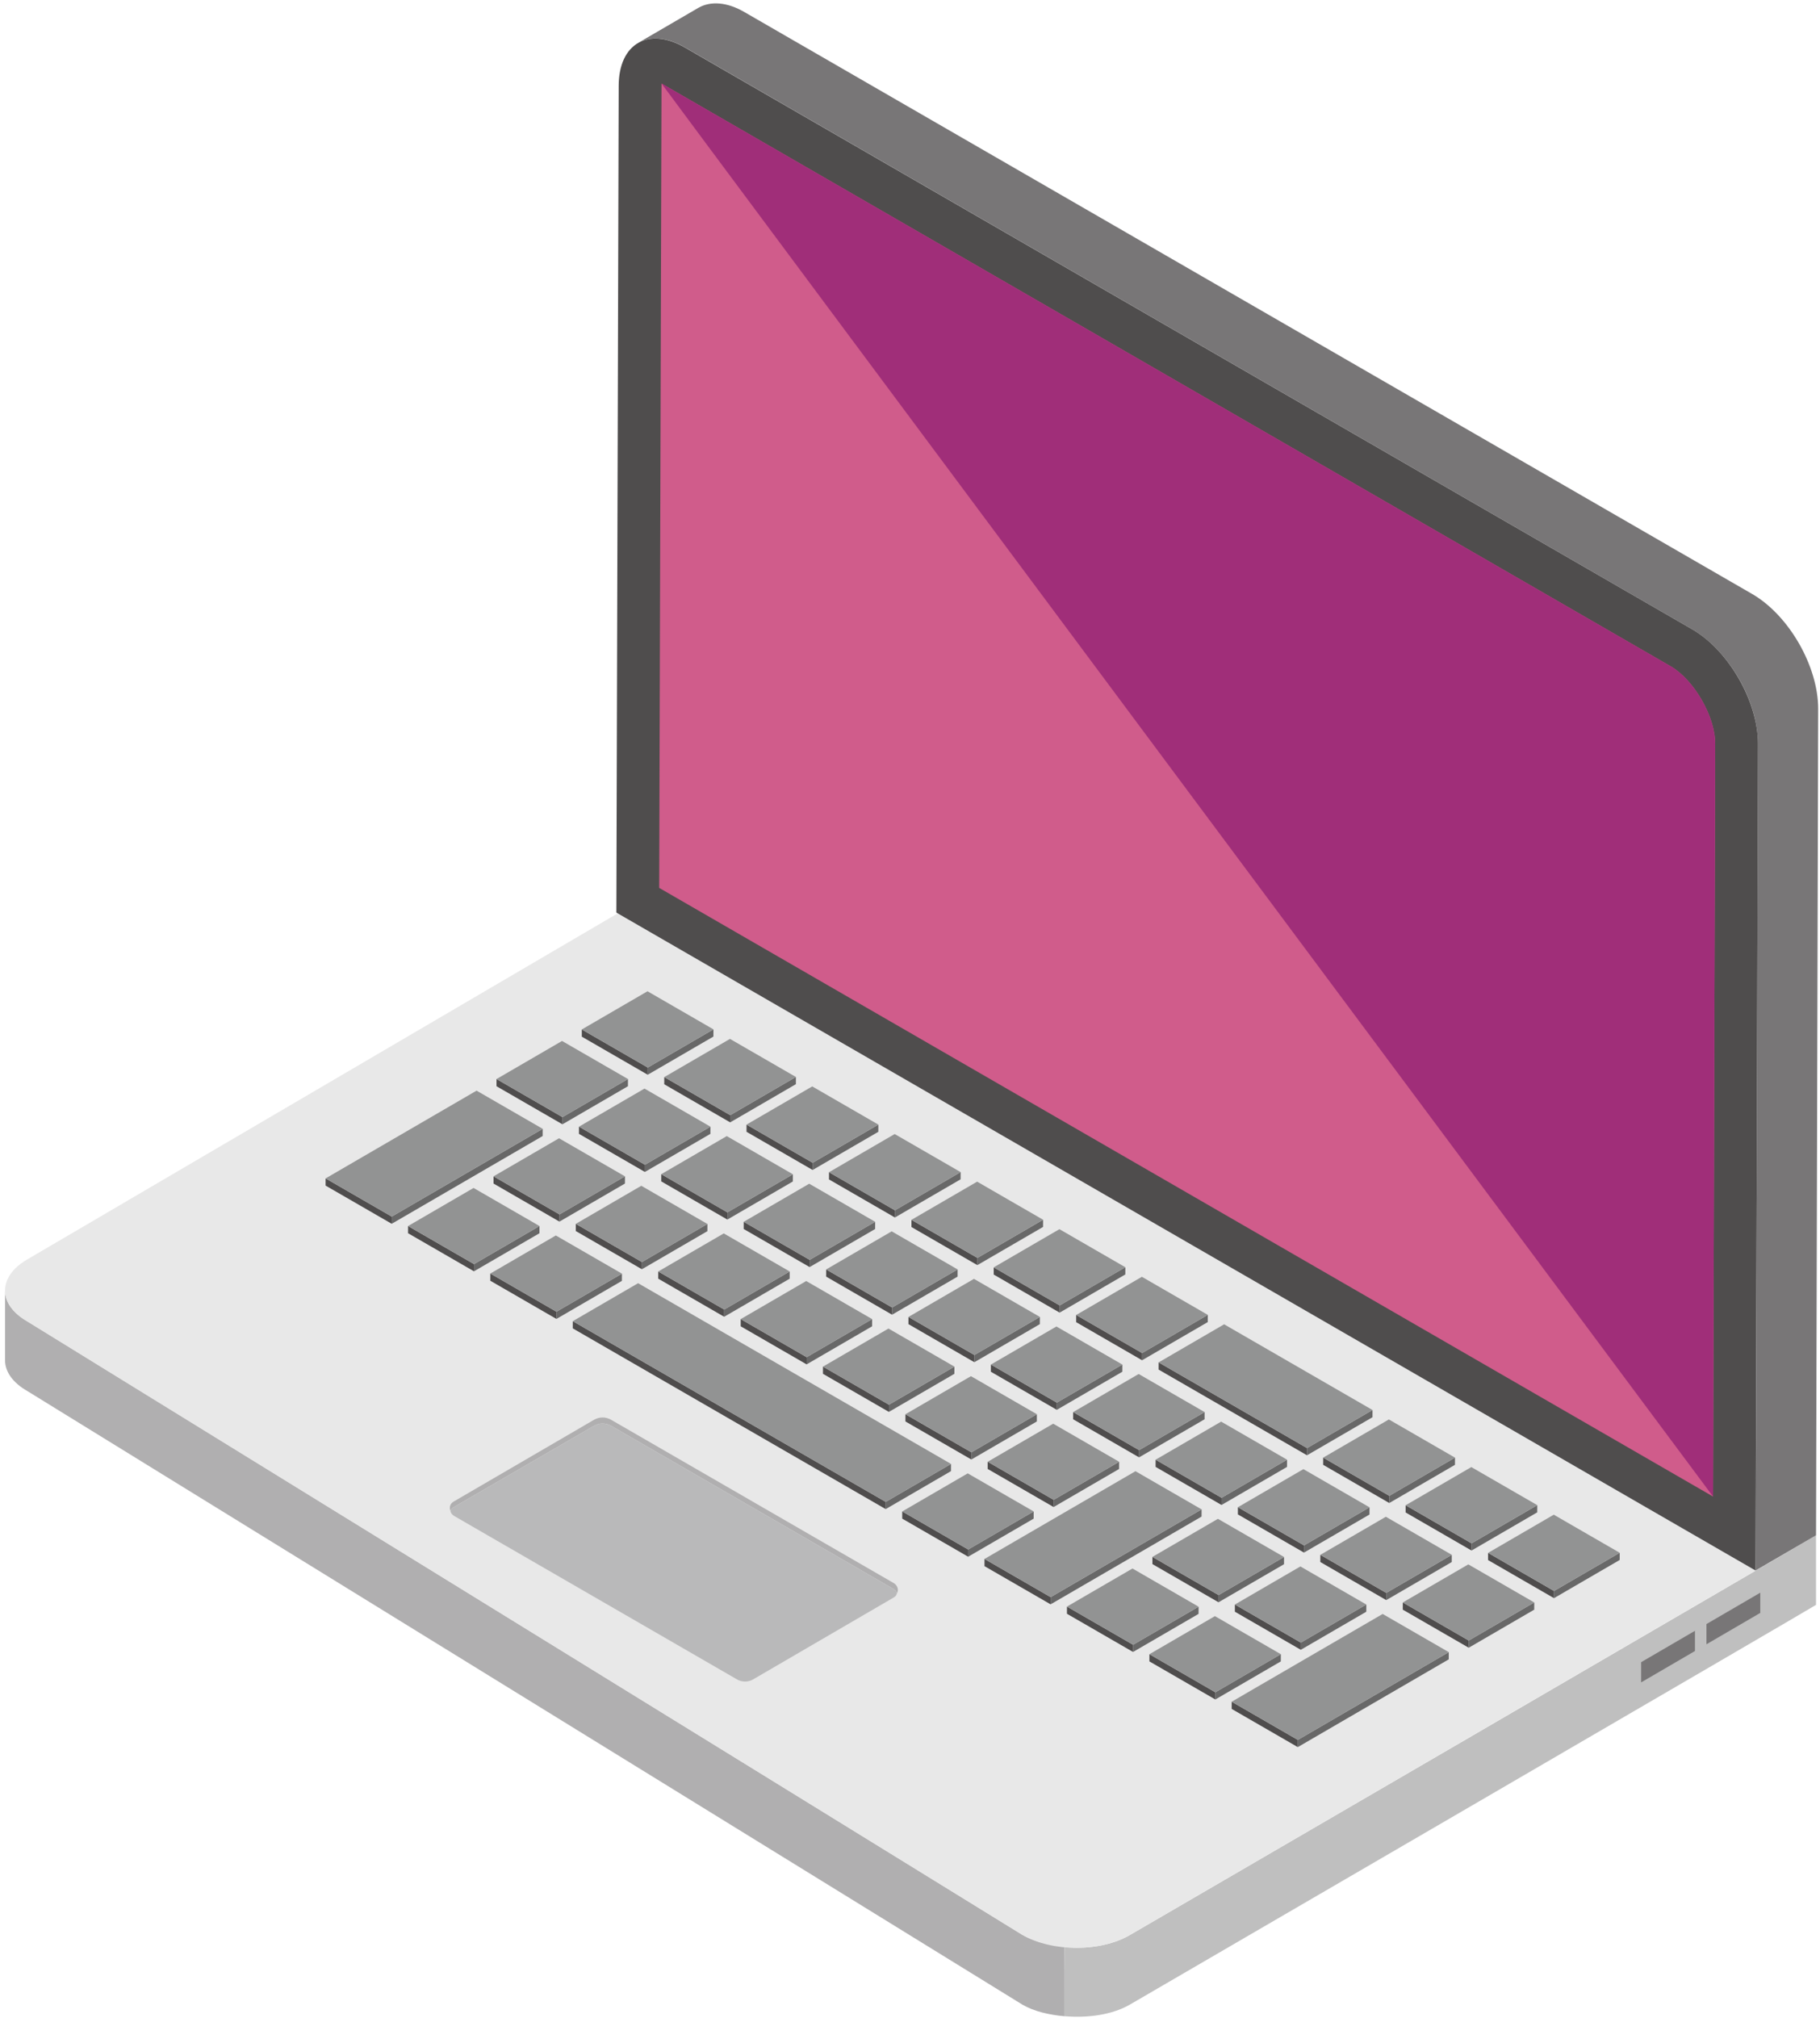 <svg  class="absolute svg-tran-anim right-0 max-w-[80%]"  width="314" height="348" viewBox="0 0 314 348" fill="none" xmlns="http://www.w3.org/2000/svg">
<path d="M313.313 264.783V276.786C312.885 277.141 194.941 345.722 194.941 345.722C191.869 347.508 187.583 348.08 183.583 347.725L183.654 335.795C187.654 336.221 191.869 335.51 194.941 333.724C194.941 333.724 312.885 265.142 313.313 264.783Z" fill="#BFBFBF"/>
<path d="M303.694 274.687V278.172L294.409 283.584V280.098L303.694 274.687Z" fill="#787677"/>
<path d="M292.427 281.259V284.745L283.141 290.157V286.671L292.427 281.259Z" fill="#787677"/>
<path d="M4.706 227.87L176.406 333.709C178.445 334.877 180.999 335.446 183.619 335.691V347.731C180.988 347.489 178.429 346.916 176.406 345.741L4.706 239.903C2.123 238.428 0.867 236.507 0.867 234.589V222.553C0.867 224.474 2.123 226.396 4.706 227.87Z" fill="#B0AFB0"/>
<path d="M307.282 257.558C312.42 260.524 312.447 265.314 307.342 268.28L194.927 333.716C189.822 336.682 181.554 336.682 176.416 333.716L4.704 227.912C-0.387 224.973 -0.414 220.184 4.69 217.217L110.373 155.3C115.477 152.334 123.745 152.334 128.836 155.273L307.282 257.558Z" fill="#E8E8E8"/>
<path d="M110.101 7.395C112.168 6.213 115.047 6.361 118.222 8.206L291.907 108.505C298.256 112.196 303.35 120.981 303.276 128.291L302.907 270.842L313.316 264.79L313.685 122.236C313.685 114.929 308.665 106.144 302.316 102.453L128.557 2.154C125.456 0.308 122.577 0.161 120.51 1.339L110.101 7.395Z" fill="#787677"/>
<path d="M291.924 108.517C298.24 112.163 303.315 121.005 303.294 128.263L302.889 270.867L106.338 157.388L106.742 14.784C106.763 7.526 111.87 4.562 118.186 8.208L291.924 108.517Z" fill="#4F4D4D"/>
<path d="M295.911 128.242C295.925 123.593 292.263 117.238 288.233 114.911C288.233 114.911 114.25 14.464 114.134 14.408C114.134 14.527 113.73 153.133 113.73 153.133L295.543 258.102L295.911 128.242Z" fill="#D05C8B"/>
<path d="M295.912 128.242C295.926 123.593 292.264 117.238 288.234 114.911C288.234 114.911 114.251 14.464 114.135 14.408C114.135 14.527 295.544 258.101 295.544 258.101L295.912 128.242Z" fill="#A02E79"/>
<path d="M123.088 177.529L123.084 178.771L111.752 185.356L111.756 184.115L123.088 177.529Z" fill="#686868"/>
<path d="M111.755 184.115L111.752 185.356L100.377 178.789L100.38 177.548L111.755 184.115Z" fill="#4F4D4D"/>
<path d="M123.087 177.529L111.755 184.115L100.38 177.547L111.713 170.961L123.087 177.529Z" fill="#929393"/>
<path d="M137.314 185.742L137.31 186.984L125.978 193.57L125.981 192.328L137.314 185.742Z" fill="#686868"/>
<path d="M125.98 192.328L125.978 193.57L114.603 187.002L114.606 185.761L125.98 192.328Z" fill="#4F4D4D"/>
<path d="M137.313 185.742L125.98 192.328L114.606 185.761L125.939 179.175L137.313 185.742Z" fill="#929393"/>
<path d="M151.539 193.956L151.536 195.197L140.203 201.783L140.206 200.542L151.539 193.956Z" fill="#686868"/>
<path d="M140.206 200.542L140.203 201.783L128.796 195.197L128.8 193.956L140.206 200.542Z" fill="#4F4D4D"/>
<path d="M151.539 193.956L140.206 200.542L128.8 193.956L140.132 187.37L151.539 193.956Z" fill="#929393"/>
<path d="M165.733 202.15L165.73 203.391L154.397 209.977L154.401 208.736L165.733 202.15Z" fill="#686868"/>
<path d="M154.4 208.736L154.397 209.977L143.023 203.411L143.026 202.169L154.4 208.736Z" fill="#4F4D4D"/>
<path d="M165.734 202.15L154.401 208.736L143.027 202.169L154.359 195.583L165.734 202.15Z" fill="#929393"/>
<path d="M179.96 210.364L179.956 211.605L168.624 218.19L168.628 216.95L179.96 210.364Z" fill="#686868"/>
<path d="M168.628 216.95L168.624 218.191L157.25 211.624L157.253 210.383L168.628 216.95Z" fill="#4F4D4D"/>
<path d="M179.959 210.364L168.626 216.949L157.252 210.382L168.584 203.796L179.959 210.364Z" fill="#929393"/>
<path d="M194.152 218.558L194.148 219.799L182.816 226.385L182.82 225.144L194.152 218.558Z" fill="#686868"/>
<path d="M182.82 225.144L182.817 226.386L171.442 219.818L171.445 218.577L182.82 225.144Z" fill="#4F4D4D"/>
<path d="M194.152 218.558L182.82 225.144L171.445 218.577L182.778 211.991L194.152 218.558Z" fill="#929393"/>
<path d="M208.379 226.772L208.376 228.013L197.043 234.599L197.046 233.357L208.379 226.772Z" fill="#686868"/>
<path d="M197.046 233.357L197.042 234.599L185.668 228.032L185.671 226.791L197.046 233.357Z" fill="#4F4D4D"/>
<path d="M208.379 226.773L197.046 233.358L185.671 226.791L197.004 220.205L208.379 226.773Z" fill="#929393"/>
<path d="M236.798 243.18L236.794 244.421L225.494 250.989L225.497 249.747L236.798 243.18Z" fill="#686868"/>
<path d="M225.497 249.747L225.493 250.988L199.893 236.208L199.897 234.966L225.497 249.747Z" fill="#4F4D4D"/>
<path d="M236.798 243.18L225.497 249.747L199.897 234.967L211.197 228.399L236.798 243.18Z" fill="#929393"/>
<path d="M251.025 251.393L251.021 252.635L239.689 259.22L239.692 257.979L251.025 251.393Z" fill="#686868"/>
<path d="M239.692 257.979L239.688 259.22L228.281 252.635L228.284 251.393L239.692 257.979Z" fill="#4F4D4D"/>
<path d="M251.023 251.393L239.691 257.979L228.284 251.393L239.617 244.807L251.023 251.393Z" fill="#929393"/>
<path d="M265.219 259.588L265.215 260.829L253.883 267.415L253.886 266.174L265.219 259.588Z" fill="#686868"/>
<path d="M253.885 266.174L253.881 267.416L242.507 260.849L242.511 259.608L253.885 266.174Z" fill="#4F4D4D"/>
<path d="M265.218 259.588L253.885 266.174L242.51 259.607L253.843 253.021L265.218 259.588Z" fill="#929393"/>
<path d="M279.445 267.802L279.441 269.043L268.108 275.628L268.112 274.388L279.445 267.802Z" fill="#686868"/>
<path d="M268.11 274.388L268.107 275.629L256.733 269.061L256.736 267.821L268.11 274.388Z" fill="#4F4D4D"/>
<path d="M279.444 267.802L268.111 274.387L256.737 267.82L268.069 261.234L279.444 267.802Z" fill="#929393"/>
<path d="M108.341 186.097L108.337 187.339L97.037 193.906L97.04 192.665L108.341 186.097Z" fill="#686868"/>
<path d="M97.04 192.665L97.036 193.906L85.661 187.339L85.665 186.098L97.04 192.665Z" fill="#4F4D4D"/>
<path d="M108.341 186.097L97.04 192.665L85.665 186.098L96.967 179.531L108.341 186.097Z" fill="#929393"/>
<path d="M122.568 194.311L122.565 195.552L111.263 202.119L111.267 200.879L122.568 194.311Z" fill="#686868"/>
<path d="M111.266 200.879L111.262 202.119L99.888 195.553L99.892 194.311L111.266 200.879Z" fill="#4F4D4D"/>
<path d="M122.567 194.312L111.266 200.879L99.891 194.312L111.193 187.744L122.567 194.312Z" fill="#929393"/>
<path d="M136.794 202.525L136.79 203.766L125.489 210.334L125.492 209.093L136.794 202.525Z" fill="#686868"/>
<path d="M125.493 209.093L125.489 210.335L114.083 203.749L114.086 202.507L125.493 209.093Z" fill="#4F4D4D"/>
<path d="M136.794 202.525L125.492 209.093L114.086 202.507L125.386 195.939L136.794 202.525Z" fill="#929393"/>
<path d="M150.988 210.719L150.985 211.961L139.684 218.528L139.687 217.287L150.988 210.719Z" fill="#686868"/>
<path d="M139.687 217.286L139.683 218.528L128.309 211.961L128.312 210.72L139.687 217.286Z" fill="#4F4D4D"/>
<path d="M150.988 210.719L139.687 217.286L128.312 210.72L139.613 204.152L150.988 210.719Z" fill="#929393"/>
<path d="M165.213 218.933L165.21 220.174L153.909 226.742L153.913 225.501L165.213 218.933Z" fill="#686868"/>
<path d="M153.912 225.501L153.908 226.742L142.534 220.175L142.538 218.934L153.912 225.501Z" fill="#4F4D4D"/>
<path d="M165.213 218.933L153.913 225.501L142.538 218.933L153.839 212.366L165.213 218.933Z" fill="#929393"/>
<path d="M179.408 227.128L179.404 228.369L168.103 234.936L168.106 233.695L179.408 227.128Z" fill="#686868"/>
<path d="M168.107 233.695L168.103 234.936L156.729 228.369L156.733 227.128L168.107 233.695Z" fill="#4F4D4D"/>
<path d="M179.409 227.128L168.107 233.695L156.733 227.128L168.034 220.561L179.409 227.128Z" fill="#929393"/>
<path d="M193.635 235.341L193.631 236.581L182.33 243.149L182.333 241.908L193.635 235.341Z" fill="#686868"/>
<path d="M182.333 241.908L182.33 243.15L170.955 236.582L170.959 235.342L182.333 241.908Z" fill="#4F4D4D"/>
<path d="M193.634 235.341L182.332 241.908L170.958 235.342L182.26 228.774L193.634 235.341Z" fill="#929393"/>
<path d="M207.827 243.536L207.823 244.777L196.522 251.345L196.526 250.103L207.827 243.536Z" fill="#686868"/>
<path d="M196.525 250.103L196.521 251.345L185.147 244.777L185.151 243.536L196.525 250.103Z" fill="#4F4D4D"/>
<path d="M207.827 243.536L196.526 250.103L185.152 243.536L196.452 236.969L207.827 243.536Z" fill="#929393"/>
<path d="M222.052 251.749L222.049 252.991L210.748 259.558L210.752 258.317L222.052 251.749Z" fill="#686868"/>
<path d="M210.752 258.318L210.748 259.558L199.374 252.991L199.377 251.75L210.752 258.318Z" fill="#4F4D4D"/>
<path d="M222.052 251.749L210.751 258.317L199.377 251.75L210.678 245.183L222.052 251.749Z" fill="#929393"/>
<path d="M236.279 259.963L236.275 261.204L224.974 267.771L224.978 266.53L236.279 259.963Z" fill="#686868"/>
<path d="M224.978 266.53L224.975 267.771L213.568 261.185L213.571 259.945L224.978 266.53Z" fill="#4F4D4D"/>
<path d="M236.279 259.963L224.978 266.53L213.571 259.944L224.873 253.377L236.279 259.963Z" fill="#929393"/>
<path d="M250.473 268.157L250.469 269.398L239.168 275.965L239.171 274.724L250.473 268.157Z" fill="#686868"/>
<path d="M239.171 274.724L239.168 275.965L227.793 269.399L227.797 268.157L239.171 274.724Z" fill="#4F4D4D"/>
<path d="M250.473 268.157L239.172 274.725L227.798 268.157L239.099 261.59L250.473 268.157Z" fill="#929393"/>
<path d="M264.699 276.371L264.696 277.612L253.394 284.18L253.398 282.938L264.699 276.371Z" fill="#686868"/>
<path d="M253.397 282.938L253.394 284.179L242.019 277.612L242.023 276.371L253.397 282.938Z" fill="#4F4D4D"/>
<path d="M264.699 276.37L253.398 282.938L242.023 276.371L253.325 269.803L264.699 276.37Z" fill="#929393"/>
<path d="M93.629 194.686L93.625 195.926L67.58 211.062L67.584 209.821L93.629 194.686Z" fill="#686868"/>
<path d="M67.584 209.821L67.58 211.062L56.174 204.476L56.177 203.235L67.584 209.821Z" fill="#4F4D4D"/>
<path d="M93.629 194.685L67.584 209.821L56.178 203.235L82.222 188.1L93.629 194.685Z" fill="#929393"/>
<path d="M107.823 202.88L107.82 204.121L96.521 210.688L96.524 209.447L107.823 202.88Z" fill="#686868"/>
<path d="M96.524 209.447L96.52 210.688L85.146 204.121L85.15 202.88L96.524 209.447Z" fill="#4F4D4D"/>
<path d="M107.822 202.881L96.523 209.447L85.149 202.88L96.448 196.313L107.822 202.881Z" fill="#929393"/>
<path d="M122.048 211.094L122.045 212.335L110.745 218.902L110.749 217.66L122.048 211.094Z" fill="#686868"/>
<path d="M110.749 217.66L110.746 218.902L99.338 212.316L99.342 211.074L110.749 217.66Z" fill="#4F4D4D"/>
<path d="M122.048 211.094L110.749 217.66L99.342 211.075L110.641 204.508L122.048 211.094Z" fill="#929393"/>
<path d="M136.242 219.288L136.239 220.53L124.94 227.096L124.943 225.855L136.242 219.288Z" fill="#686868"/>
<path d="M124.942 225.855L124.938 227.096L113.564 220.529L113.568 219.288L124.942 225.855Z" fill="#4F4D4D"/>
<path d="M136.242 219.288L124.942 225.855L113.568 219.288L124.867 212.722L136.242 219.288Z" fill="#929393"/>
<path d="M150.468 227.502L150.464 228.743L139.165 235.309L139.169 234.069L150.468 227.502Z" fill="#686868"/>
<path d="M139.169 234.068L139.166 235.309L127.791 228.742L127.795 227.501L139.169 234.068Z" fill="#4F4D4D"/>
<path d="M150.468 227.502L139.168 234.069L127.794 227.501L139.093 220.935L150.468 227.502Z" fill="#929393"/>
<path d="M164.662 235.698L164.659 236.938L153.359 243.505L153.363 242.264L164.662 235.698Z" fill="#686868"/>
<path d="M153.362 242.264L153.359 243.504L141.984 236.938L141.988 235.696L153.362 242.264Z" fill="#4F4D4D"/>
<path d="M164.661 235.697L153.361 242.264L141.987 235.697L153.286 229.13L164.661 235.697Z" fill="#929393"/>
<path d="M178.888 243.91L178.885 245.152L167.585 251.718L167.589 250.477L178.888 243.91Z" fill="#686868"/>
<path d="M167.588 250.477L167.585 251.718L156.21 245.152L156.214 243.91L167.588 250.477Z" fill="#4F4D4D"/>
<path d="M178.889 243.91L167.589 250.477L156.215 243.909L167.514 237.344L178.889 243.91Z" fill="#929393"/>
<path d="M193.081 252.105L193.077 253.347L181.778 259.913L181.781 258.672L193.081 252.105Z" fill="#686868"/>
<path d="M181.781 258.672L181.777 259.913L170.403 253.346L170.406 252.104L181.781 258.672Z" fill="#4F4D4D"/>
<path d="M193.08 252.105L181.781 258.672L170.407 252.104L181.706 245.539L193.08 252.105Z" fill="#929393"/>
<path d="M93.077 211.45L93.074 212.692L81.774 219.258L81.778 218.017L93.077 211.45Z" fill="#686868"/>
<path d="M81.778 218.017L81.774 219.258L70.4 212.691L70.403 211.45L81.778 218.017Z" fill="#4F4D4D"/>
<path d="M93.078 211.449L81.779 218.016L70.404 211.449L81.704 204.883L93.078 211.449Z" fill="#929393"/>
<path d="M107.301 219.663L107.298 220.904L95.999 227.471L96.002 226.229L107.301 219.663Z" fill="#686868"/>
<path d="M96.002 226.229L95.999 227.471L84.592 220.885L84.596 219.644L96.002 226.229Z" fill="#4F4D4D"/>
<path d="M107.302 219.663L96.002 226.229L84.596 219.644L95.895 213.077L107.302 219.663Z" fill="#929393"/>
<path d="M164.078 252.479L164.074 253.72L152.807 260.269L152.81 259.027L164.078 252.479Z" fill="#686868"/>
<path d="M152.81 259.027L152.806 260.269L98.818 229.099L98.822 227.858L152.81 259.027Z" fill="#4F4D4D"/>
<path d="M164.078 252.479L152.81 259.027L98.823 227.858L110.09 221.31L164.078 252.479Z" fill="#929393"/>
<path d="M178.336 260.674L178.332 261.915L167.033 268.482L167.036 267.24L178.336 260.674Z" fill="#686868"/>
<path d="M167.037 267.24L167.033 268.481L155.659 261.914L155.662 260.673L167.037 267.24Z" fill="#4F4D4D"/>
<path d="M178.336 260.674L167.037 267.24L155.663 260.674L166.962 254.107L178.336 260.674Z" fill="#929393"/>
<path d="M207.306 260.318L207.303 261.559L181.258 276.695L181.262 275.454L207.306 260.318Z" fill="#686868"/>
<path d="M181.262 275.453L181.258 276.694L169.852 270.109L169.855 268.868L181.262 275.453Z" fill="#4F4D4D"/>
<path d="M207.306 260.319L181.261 275.454L169.855 268.868L195.9 253.733L207.306 260.319Z" fill="#929393"/>
<path d="M221.533 268.532L221.53 269.773L210.23 276.339L210.234 275.099L221.533 268.532Z" fill="#686868"/>
<path d="M210.234 275.098L210.23 276.339L198.824 269.753L198.827 268.512L210.234 275.098Z" fill="#4F4D4D"/>
<path d="M221.534 268.532L210.235 275.098L198.828 268.512L210.127 261.946L221.534 268.532Z" fill="#929393"/>
<path d="M235.727 276.727L235.723 277.968L224.424 284.534L224.428 283.293L235.727 276.727Z" fill="#686868"/>
<path d="M224.428 283.293L224.424 284.534L213.049 277.967L213.053 276.726L224.428 283.293Z" fill="#4F4D4D"/>
<path d="M235.727 276.727L224.428 283.293L213.053 276.726L224.352 270.159L235.727 276.727Z" fill="#929393"/>
<path d="M206.788 277.101L206.784 278.342L195.485 284.909L195.489 283.667L206.788 277.101Z" fill="#686868"/>
<path d="M195.488 283.667L195.485 284.909L184.078 278.323L184.081 277.082L195.488 283.667Z" fill="#4F4D4D"/>
<path d="M206.789 277.101L195.49 283.667L184.082 277.081L195.382 270.515L206.789 277.101Z" fill="#929393"/>
<path d="M220.98 285.295L220.977 286.537L209.678 293.104L209.681 291.862L220.98 285.295Z" fill="#686868"/>
<path d="M209.681 291.862L209.678 293.104L198.303 286.536L198.307 285.295L209.681 291.862Z" fill="#4F4D4D"/>
<path d="M220.981 285.296L209.682 291.862L198.307 285.296L209.607 278.729L220.981 285.296Z" fill="#929393"/>
<path d="M249.953 284.94L249.95 286.182L223.905 301.317L223.908 300.076L249.953 284.94Z" fill="#686868"/>
<path d="M223.908 300.075L223.904 301.317L212.498 294.731L212.502 293.49L223.908 300.075Z" fill="#4F4D4D"/>
<path d="M249.953 284.94L223.909 300.076L212.502 293.49L238.547 278.355L249.953 284.94Z" fill="#929393"/>
<path d="M78.278 258.964L102.548 244.831C103.444 244.349 104.478 244.349 105.374 244.831L154.19 273.029C154.879 273.444 155.086 274.205 154.741 274.824C154.672 274.477 154.534 274.272 154.19 274.067L105.374 245.865C104.478 245.383 103.444 245.383 102.548 245.865L78.278 259.93C78.002 260.068 77.865 260.276 77.727 260.553C77.451 260.001 77.658 259.311 78.278 258.964Z" fill="#B0AFB0"/>
<path d="M102.548 245.864C103.444 245.383 104.478 245.383 105.374 245.864L154.19 274.066C154.534 274.271 154.673 274.477 154.741 274.824C154.672 275.099 154.466 275.376 154.19 275.514L129.92 289.647C129.093 290.132 127.99 290.132 127.163 289.647L78.347 261.448C78.003 261.24 77.727 260.896 77.727 260.553C77.864 260.277 78.002 260.068 78.278 259.93L102.548 245.864Z" fill="#B9B9BA"/>
</svg>
